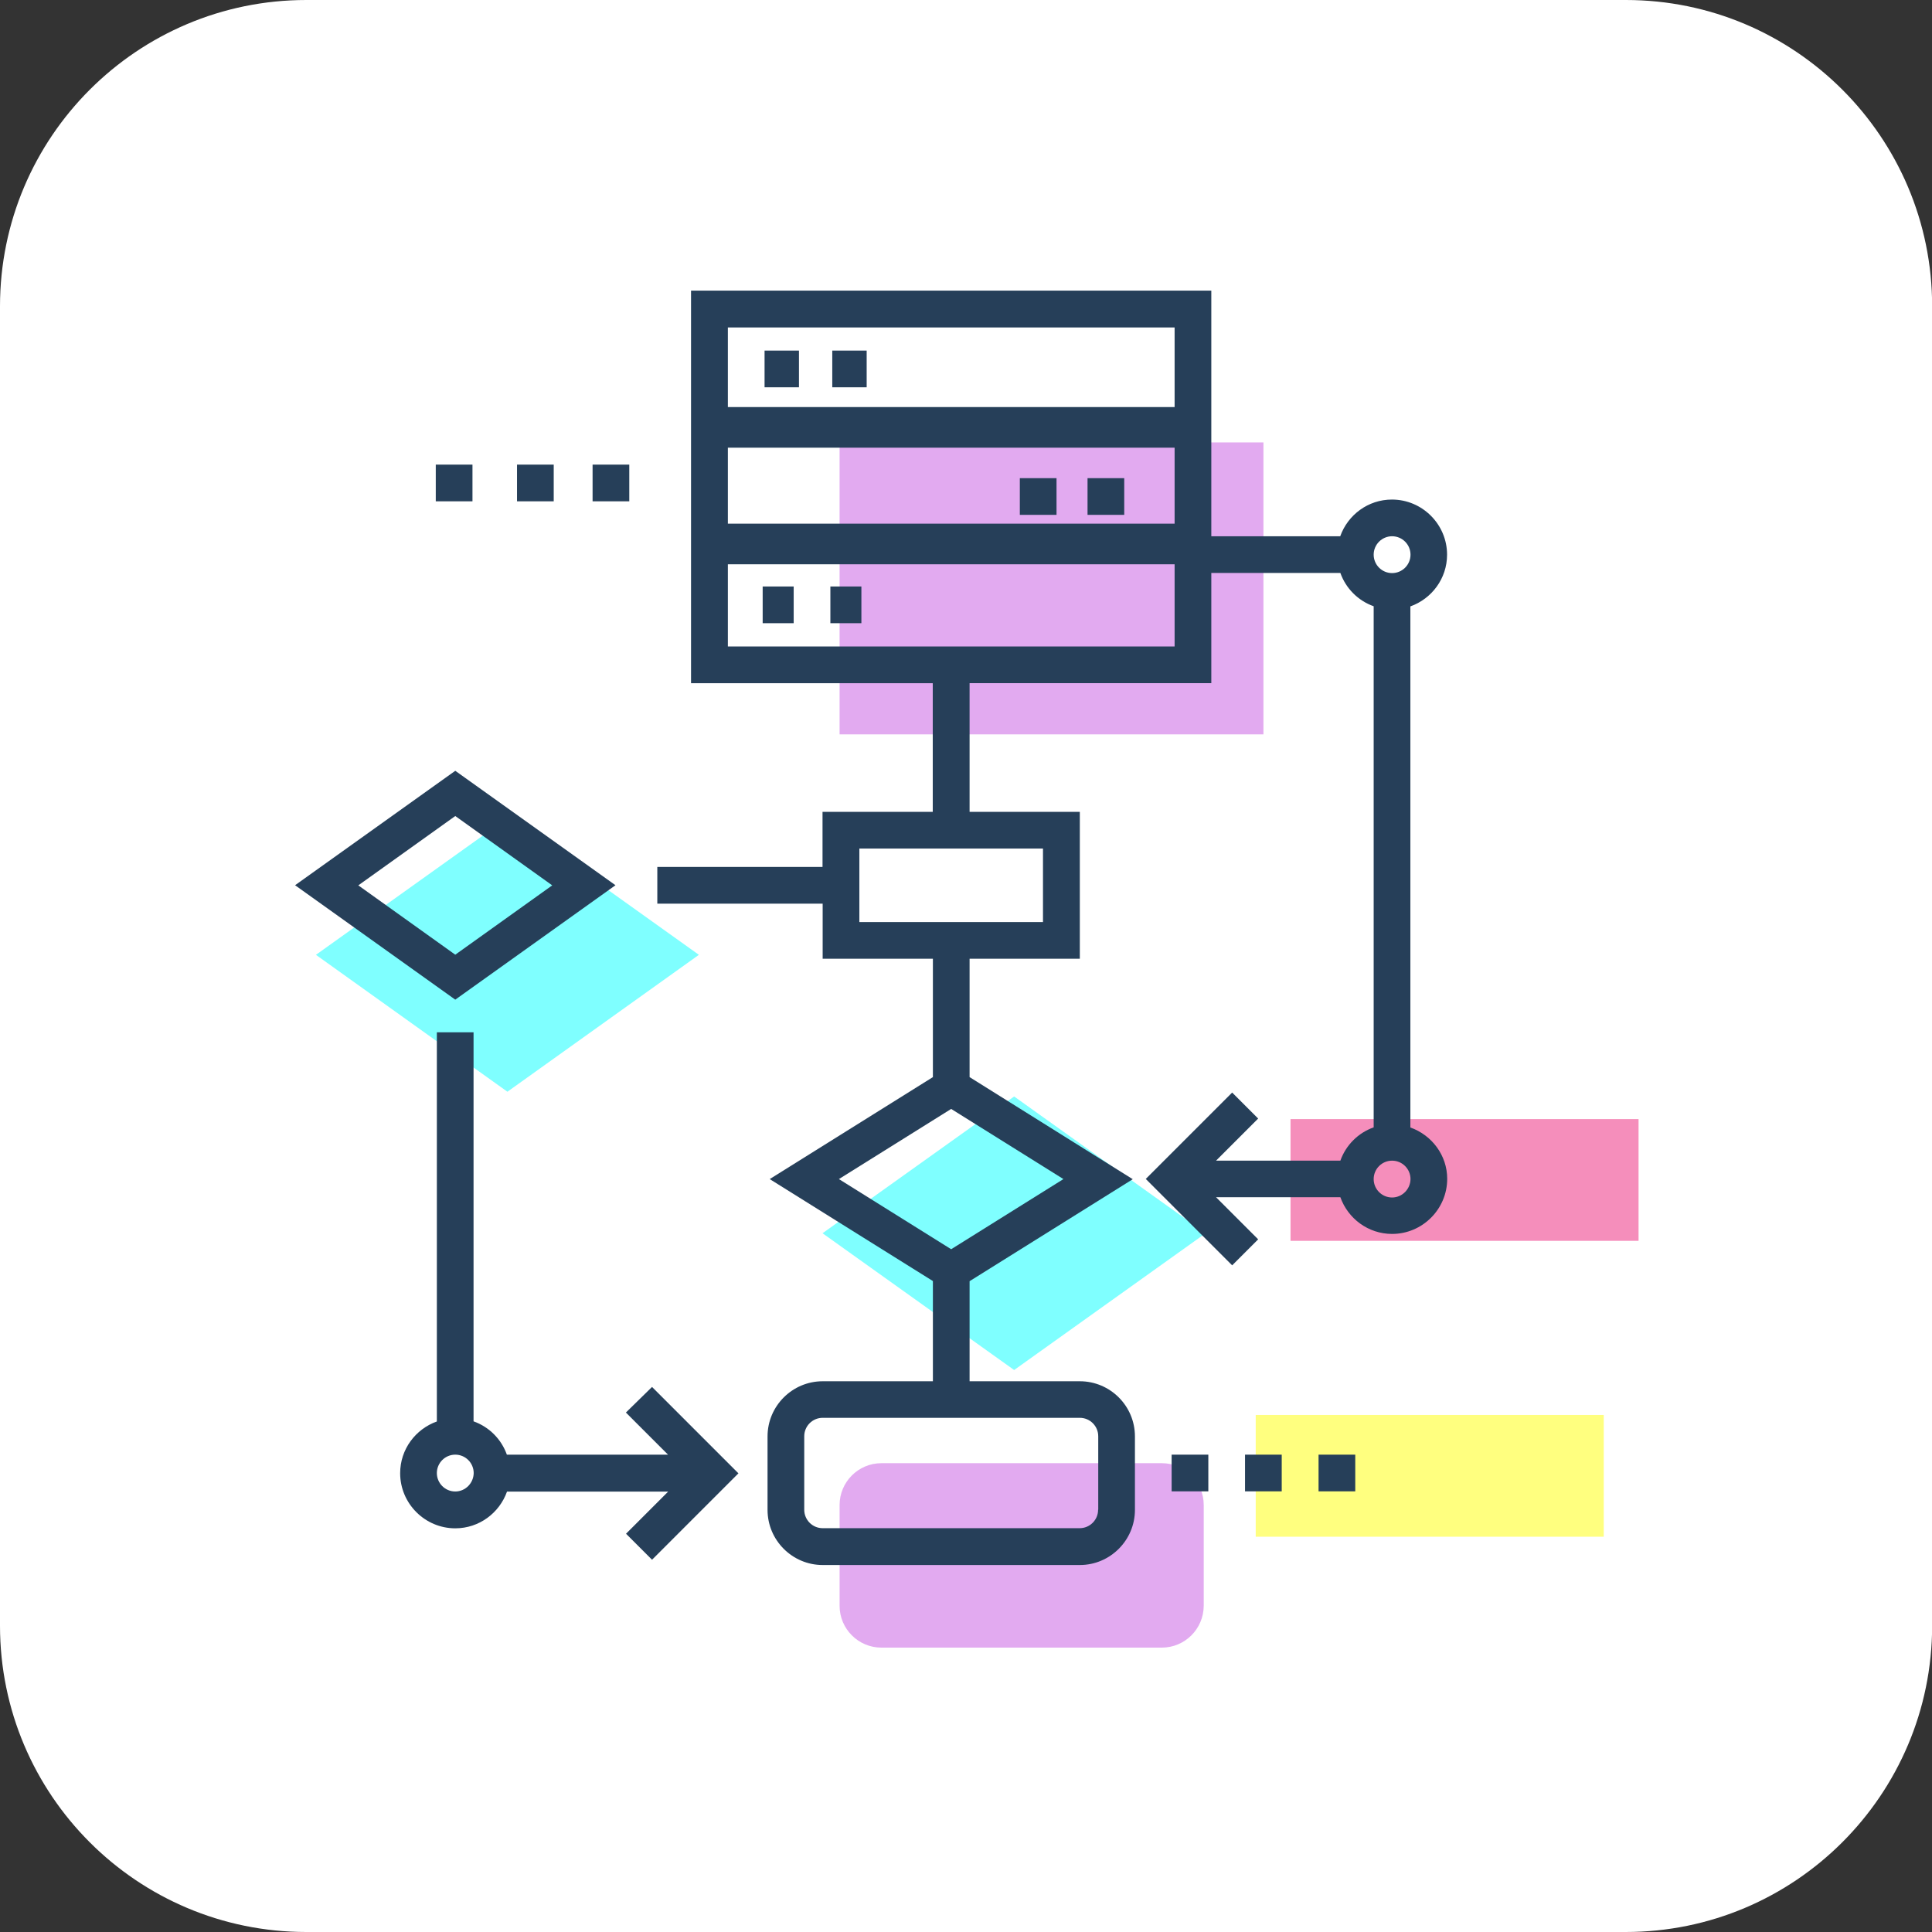 <?xml version="1.0" encoding="utf-8"?>
<!-- Generator: Adobe Illustrator 25.2.0, SVG Export Plug-In . SVG Version: 6.00 Build 0)  -->
<svg version="1.1" id="Capa_1" xmlns="http://www.w3.org/2000/svg" xmlns:xlink="http://www.w3.org/1999/xlink" x="0px" y="0px"
	 viewBox="0 0 142.67 142.67" style="enable-background:new 0 0 142.67 142.67;" xml:space="preserve">
<rect x="0" y="0" width="142.67" height="142.67" fill="#333333" stroke="none"/>
<style type="text/css">
	.st0{fill:#FFFFFF;}
	.st1{opacity:0.5;fill:#C756E2;}
	.st2{opacity:0.5;fill:#ED1E79;}
	.st3{opacity:0.5;fill:#FFFF00;}
	.st4{opacity:0.5;fill:#00FFFF;}
	.st5{fill:#263F59;}
</style>
<g>
	<path class="st0" d="M120.05,142.67H22.62C10.13,142.67,0,132.54,0,120.05V22.62C0,10.13,10.13,0,22.62,0h97.44
		c12.49,0,22.62,10.13,22.62,22.62v97.44C142.67,132.54,132.54,142.67,120.05,142.67z"/>
	<g>
		<rect x="62" y="32.67" class="st1" width="31.3" height="21.56"/>
		<path class="st1" d="M85.79,121.67H65.09c-1.7,0-3.09-1.38-3.09-3.09v-7.44c0-1.7,1.38-3.09,3.09-3.09h20.71
			c1.7,0,3.09,1.38,3.09,3.09v7.44C88.88,120.29,87.5,121.67,85.79,121.67z"/>
		<rect x="95.3" y="82.64" class="st2" width="25.7" height="8.99"/>
		<rect x="92.73" y="104.49" class="st3" width="25.7" height="8.99"/>
		<polygon class="st0" points="33.62,60.26 40.78,65.37 33.62,70.49 26.46,65.37 		"/>
		<polygon class="st4" points="37.47,60.41 51.61,70.51 37.47,80.62 23.33,70.51 		"/>
		<polygon class="st4" points="74.89,80.97 89.03,91.07 74.89,101.17 60.74,91.07 		"/>
		<g>
			<g>
				<path class="st5" d="M79.74,102H71.6v-7.39l12.05-7.53L71.6,79.54V70.8h8.14V59.95H71.6v-9.5h17.85V21.46H51.03v28.99h17.85v9.5
					h-8.14v4.07H48.54v2.71h12.21v4.07h8.14v8.74l-12.05,7.53l12.05,7.53V102h-8.14c-2.24,0-4.07,1.83-4.07,4.07v5.43
					c0,2.24,1.83,4.07,4.07,4.07h18.99c2.24,0,4.07-1.83,4.07-4.07v-5.43C83.81,103.82,81.98,102,79.74,102z M53.75,24.18h32.99
					v23.56H53.75V24.18z M63.46,62.66h13.56v5.43H63.46V62.66z M70.24,81.89l8.29,5.18l-8.29,5.18l-8.29-5.18L70.24,81.89z
					 M81.09,111.49c0,0.75-0.61,1.36-1.36,1.36H60.75c-0.75,0-1.36-0.61-1.36-1.36v-5.43c0-0.75,0.61-1.36,1.36-1.36h18.99
					c0.75,0,1.36,0.61,1.36,1.36V111.49z"/>
				<path class="st5" d="M46.22,104.31l3.11,3.11h-11.9c-0.41-1.15-1.31-2.05-2.46-2.46V76.23h-2.71v28.74
					c-1.57,0.56-2.71,2.05-2.71,3.82c0,2.24,1.83,4.07,4.07,4.07c1.77,0,3.26-1.14,3.82-2.71h11.9l-3.11,3.11l1.92,1.92l6.38-6.38
					l-6.38-6.38L46.22,104.31z M33.62,110.14c-0.75,0-1.36-0.61-1.36-1.36c0-0.75,0.61-1.36,1.36-1.36s1.36,0.61,1.36,1.36
					C34.97,109.53,34.36,110.14,33.62,110.14z"/>
				<path class="st5" d="M104.15,83.26V44.78c1.57-0.56,2.71-2.05,2.71-3.82c0-2.24-1.83-4.07-4.07-4.07
					c-1.77,0-3.26,1.14-3.82,2.71h-7.13H88v2.71h3.68h7.3c0.41,1.15,1.31,2.05,2.46,2.46v38.48c-1.15,0.41-2.05,1.31-2.46,2.46
					h-9.18l3.11-3.11l-1.92-1.92l-6.38,6.38l6.38,6.38l1.92-1.92l-3.11-3.11h9.18c0.56,1.57,2.05,2.71,3.82,2.71
					c2.24,0,4.07-1.83,4.07-4.07C106.87,85.31,105.73,83.82,104.15,83.26z M102.8,39.6c0.75,0,1.36,0.61,1.36,1.36
					c0,0.75-0.61,1.36-1.36,1.36c-0.75,0-1.36-0.61-1.36-1.36C101.44,40.21,102.05,39.6,102.8,39.6z M102.8,88.43
					c-0.75,0-1.36-0.61-1.36-1.36c0-0.75,0.61-1.36,1.36-1.36c0.75,0,1.36,0.61,1.36,1.36C104.15,87.82,103.54,88.43,102.8,88.43z"
					/>
				<path class="st5" d="M45.45,65.37l-11.83-8.45l-11.83,8.45l11.83,8.45L45.45,65.37z M33.62,60.26l7.16,5.12l-7.16,5.12
					l-7.16-5.12L33.62,60.26z"/>
				<path class="st5" d="M56.46,25.89H59v2.71h-2.54V25.89z"/>
				<path class="st5" d="M61.46,25.89H64v2.71h-2.54V25.89z"/>
				<path class="st5" d="M80.31,35.31h2.71v2.71h-2.71V35.31z"/>
				<path class="st5" d="M75.31,35.31h2.71v2.71h-2.71V35.31z"/>
				<path class="st5" d="M97.37,107.42h2.71v2.71h-2.71V107.42z"/>
				<path class="st5" d="M91.94,107.42h2.71v2.71h-2.71V107.42z"/>
				<path class="st5" d="M86.52,107.42h2.71v2.71h-2.71V107.42z"/>
				<path class="st5" d="M38.18,34.31h2.71v2.71h-2.71V34.31z"/>
				<path class="st5" d="M32.18,34.31h2.71v2.71h-2.71V34.31z"/>
				<path class="st5" d="M58.61,43.31h-2.29v2.71h2.29V43.31z"/>
				<path class="st5" d="M63.61,43.31h-2.29v2.71h2.29V43.31z"/>
				<path class="st5" d="M43.76,34.31h2.71v2.71h-2.71V34.31z"/>
			</g>
		</g>
	</g>
	<g>
		<rect x="52" y="30.06" class="st5" width="36" height="3"/>
	</g>
	<g>
		<rect x="53" y="38.67" class="st5" width="36" height="3"/>
	</g>
</g>
</svg>
